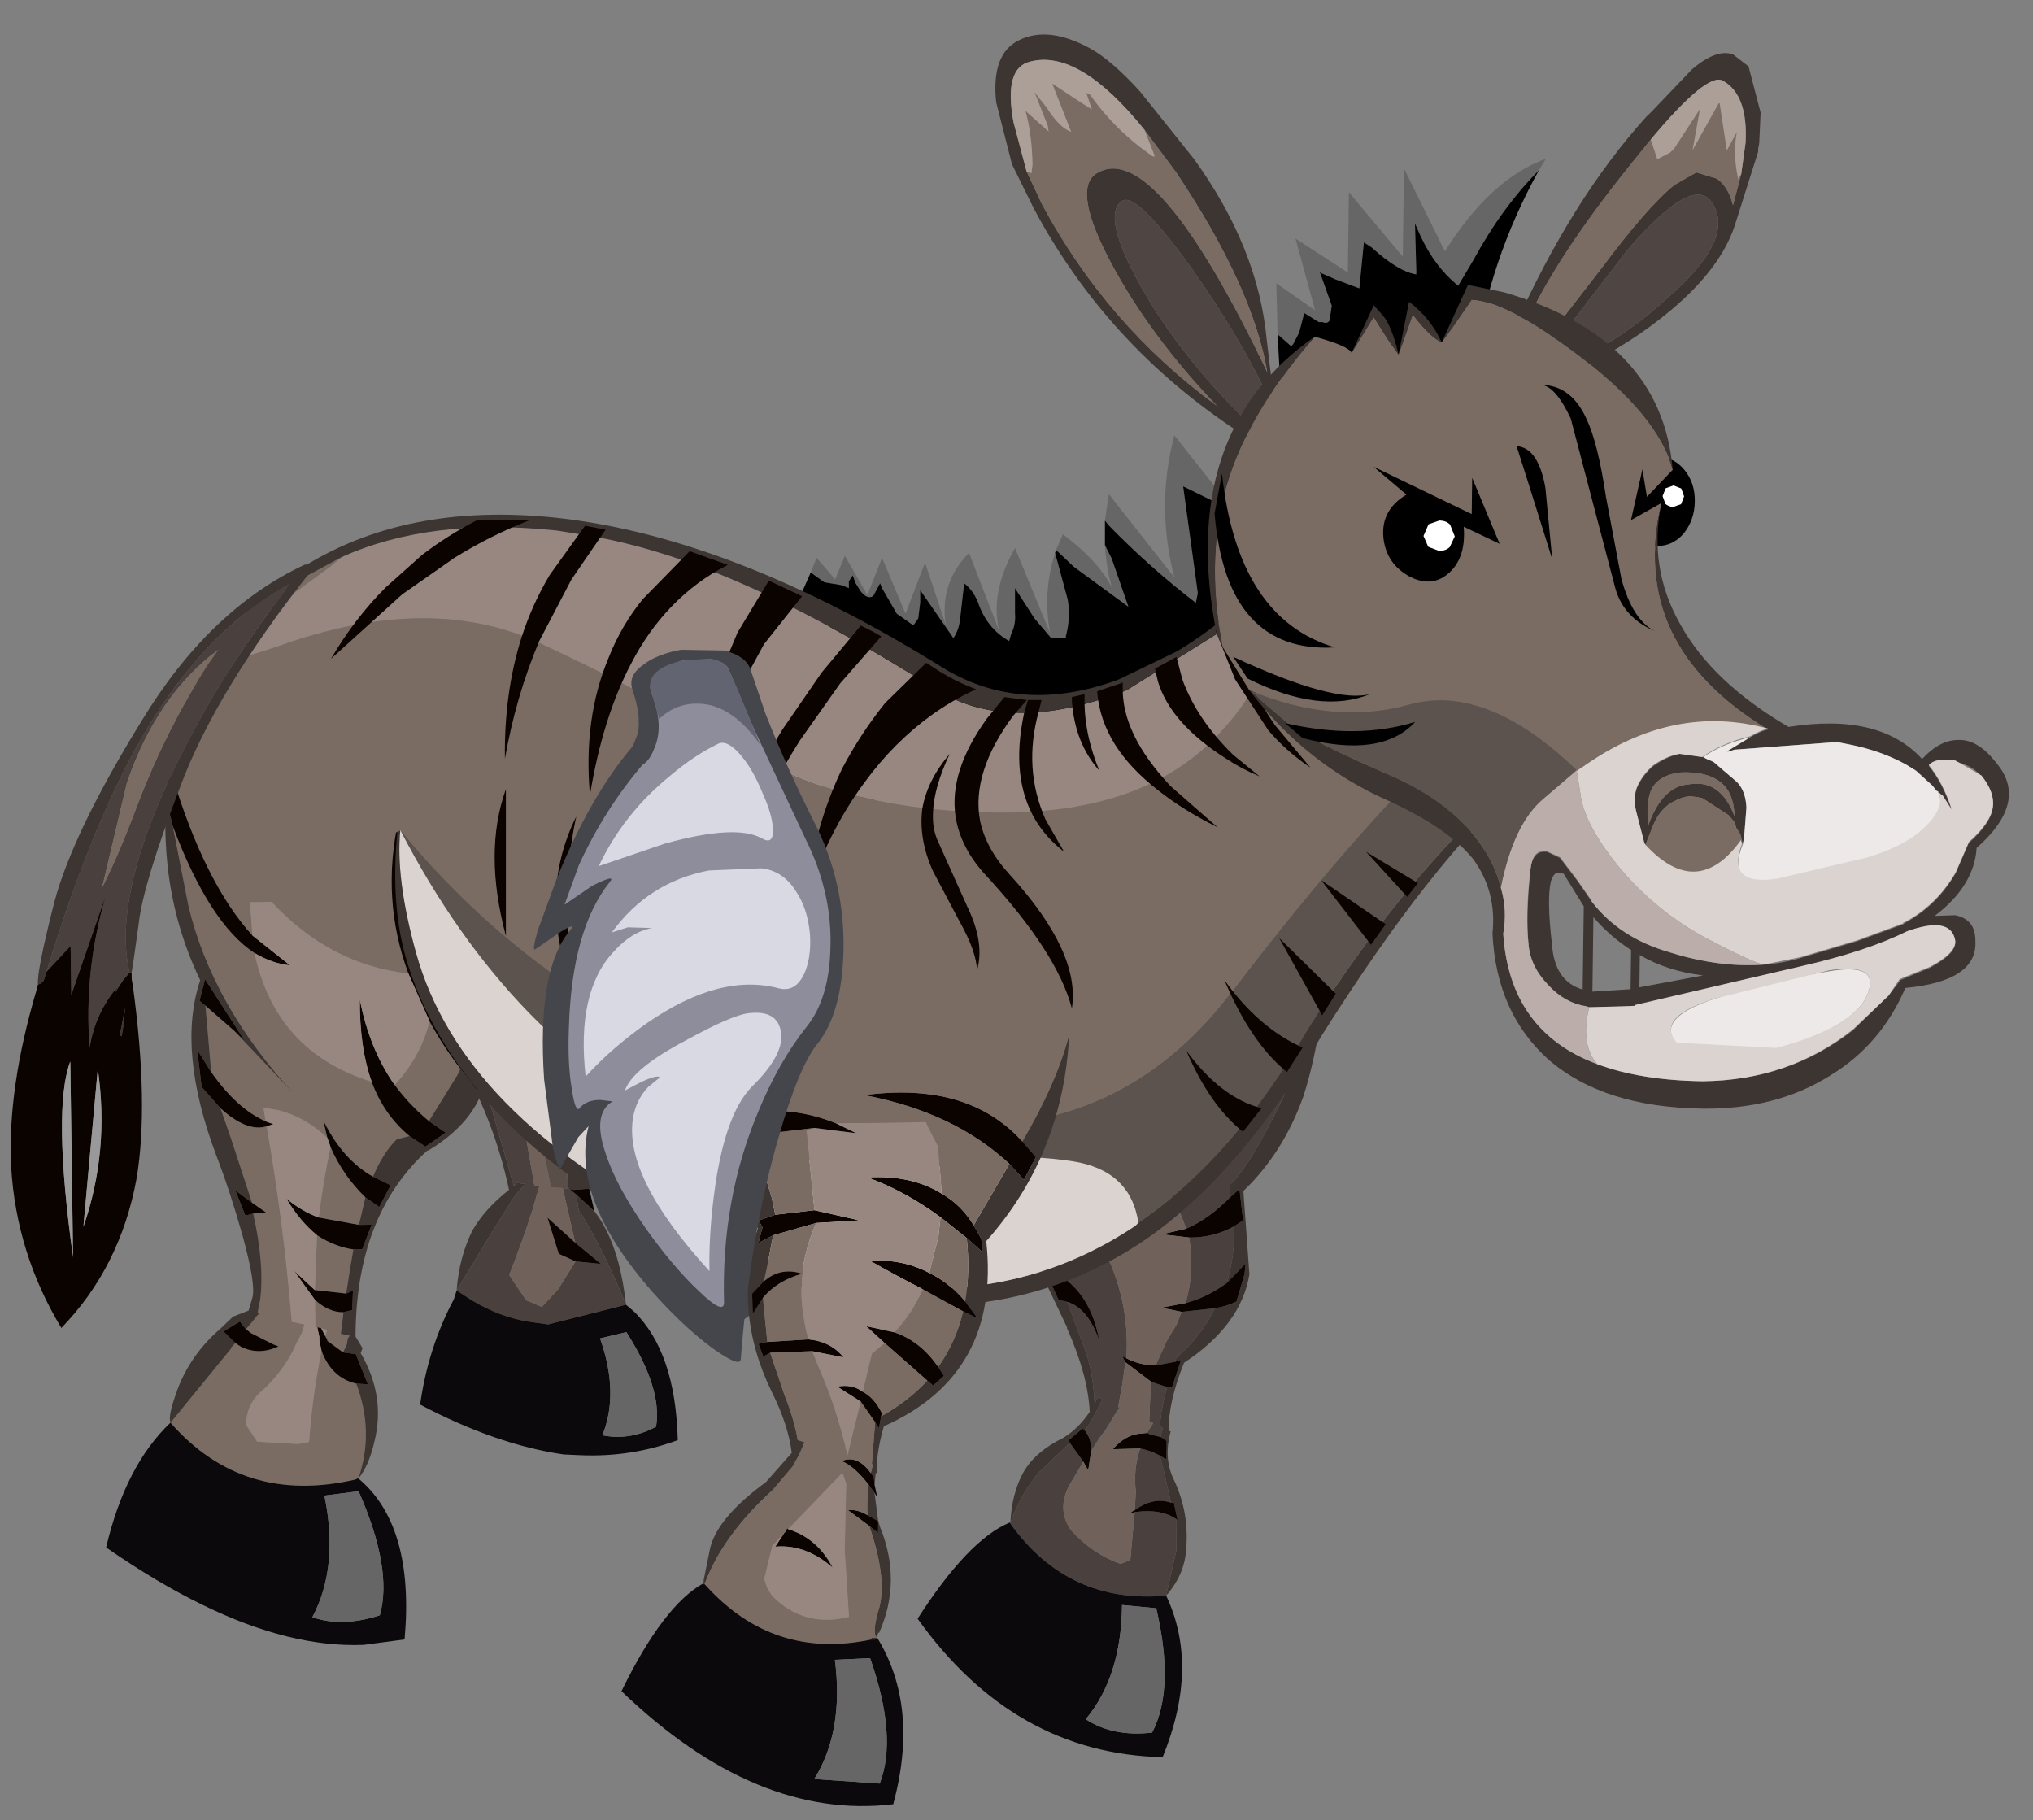 <?xml version="1.0" encoding="UTF-8" standalone="no"?>
<svg xmlns:ffdec="https://www.free-decompiler.com/flash" xmlns:xlink="http://www.w3.org/1999/xlink" ffdec:objectType="frame" height="124.95px" width="139.55px" xmlns="http://www.w3.org/2000/svg">
  <rect width="100%" height="100%" fill="#808080" stroke="none"/>
  <g transform="matrix(1.0, 0.0, 0.0, 1.0, 65.8, 59.8)">
    <use ffdec:characterId="341" height="48.1" transform="matrix(1.0, 0.0, 0.0, 1.0, -23.3, -16.55)" width="20.8" xlink:href="#shape0"/>
    <use ffdec:characterId="323" height="14.55" transform="matrix(-1.342, 0.0, 0.0, 1.344, 22.056, -29.912)" width="24.55" xlink:href="#shape1"/>
    <use ffdec:characterId="325" height="20.95" transform="matrix(-1.342, 0.019, 0.019, 1.344, -19.661, 11.833)" width="13.15" xlink:href="#sprite0"/>
    <use ffdec:characterId="327" height="39.95" transform="matrix(-1.342, -0.013, -0.013, 1.344, 25.059, 7.221)" width="20.45" xlink:href="#sprite1"/>
    <use ffdec:characterId="329" height="48.6" transform="matrix(-1.342, 0.018, 0.018, 1.344, -32.592, -12.336)" width="19.9" xlink:href="#sprite2"/>
    <use ffdec:characterId="331" height="40.4" transform="matrix(-1.342, 0.0, 0.0, 1.344, 39.582, -24.451)" width="69.55" xlink:href="#sprite3"/>
    <use ffdec:characterId="333" height="38.85" transform="matrix(-1.342, 0.019, 0.019, 1.344, -44.411, -21.117)" width="15.8" xlink:href="#sprite4"/>
    <use ffdec:characterId="335" height="39.5" transform="matrix(-1.342, -0.012, -0.012, 1.344, 7.595, 11.193)" width="22.6" xlink:href="#sprite5"/>
    <use ffdec:characterId="337" height="54.4" transform="matrix(-1.342, -0.018, -0.018, 1.344, 72.763, -56.539)" width="52.3" xlink:href="#sprite6"/>
    <use ffdec:characterId="342" height="49.0" transform="matrix(1.0, 0.0, 0.0, 1.0, -29.15, -15.3)" width="21.25" xlink:href="#shape9"/>
  </g>
  <defs>
    <g id="shape0" transform="matrix(1.0, 0.0, 0.0, 1.0, 23.3, 16.55)">
      <path d="M-21.6 10.05 Q-20.35 11.6 -18.95 16.4 -17.05 22.95 -16.4 31.35 -16.35 31.95 -14.5 30.6 -12.5 29.15 -10.5 26.9 -4.9 20.55 -6.15 15.65 L-5.45 16.4 Q-4.7 17.35 -4.35 18.35 -4.15 18.95 -3.75 17.05 L-3.15 12.5 Q-2.65 5.1 -4.85 2.5 -5.4 1.85 -4.25 2.55 L-2.55 3.75 Q-2.35 3.9 -2.7 2.5 -3.15 1.0 -3.95 -1.0 -6.25 -6.6 -9.15 -10.0 L-9.45 -10.9 Q-9.65 -12.1 -9.1 -13.8 -8.8 -14.75 -9.85 -15.5 -10.8 -16.15 -12.4 -16.45 L-15.25 -16.4 Q-16.7 -16.1 -17.05 -15.2 L-18.1 -12.15 Q-19.55 -8.4 -21.35 -4.8 -23.4 -0.75 -23.3 3.85 -23.2 8.0 -21.6 10.05" fill="#45464b" fill-rule="evenodd" stroke="none"/>
      <path d="M-20.85 9.0 Q-18.95 11.35 -17.6 14.65 -15.1 20.65 -15.25 27.55 -15.25 28.45 -13.55 26.8 -11.85 25.15 -10.0 22.55 -8.0 19.65 -7.25 17.45 -6.4 14.8 -7.75 14.0 L-6.9 13.9 Q-6.0 13.85 -5.55 14.45 -5.25 14.8 -5.0 13.15 -4.7 11.4 -4.8 9.05 -5.0 2.4 -7.55 -0.75 -8.1 -1.4 -6.4 -0.55 -4.75 0.3 -4.5 0.7 -4.65 -0.15 -5.5 -2.0 -7.25 -5.7 -9.8 -8.7 -10.3 -9.0 -10.6 -9.8 -11.25 -11.3 -10.4 -13.45 -9.75 -15.1 -12.4 -15.7 L-14.35 -15.85 Q-15.35 -15.7 -15.6 -15.2 L-17.2 -11.35 -20.75 -3.65 Q-22.6 -0.05 -22.45 3.75 -22.3 7.1 -20.85 9.0" fill="#8e8d9c" fill-rule="evenodd" stroke="none"/>
      <path d="M-9.1 15.1 Q-9.3 13.85 -10.15 13.0 -10.55 12.55 -10.95 12.4 -10.75 12.2 -9.65 12.7 L-8.6 13.25 Q-9.1 11.8 -12.7 9.85 -15.8 8.2 -16.9 8.05 -18.85 7.8 -19.15 9.25 -19.4 10.8 -17.15 13.0 -15.25 14.9 -14.6 20.35 -14.25 23.1 -14.3 25.4 -8.5 19.15 -9.1 15.1" fill="#d8d9e2" fill-rule="evenodd" stroke="none"/>
      <path d="M-21.05 2.75 Q-21.15 4.4 -20.6 5.5 -20.05 6.65 -19.0 6.35 -15.05 5.3 -10.1 8.7 -7.65 10.4 -6.0 12.3 -5.3 6.65 -7.8 3.9 -9.05 2.55 -10.45 2.3 L-8.85 2.25 -7.75 2.6 Q-10.2 -0.75 -14.25 -1.6 L-17.75 -1.7 Q-19.25 -1.6 -20.15 -0.2 -20.95 1.05 -21.05 2.75" fill="#d8d9e2" fill-rule="evenodd" stroke="none"/>
      <path d="M-6.85 -1.85 Q-8.5 -5.4 -11.65 -8.0 -13.35 -9.35 -14.9 -10.1 -15.55 -10.4 -16.45 -9.3 L-17.9 -6.75 Q-18.55 -5.25 -18.6 -4.3 -18.6 -3.3 -17.8 -3.75 -16.1 -4.7 -11.3 -3.4 L-6.85 -1.85" fill="#d8d9e2" fill-rule="evenodd" stroke="none"/>
      <path d="M-17.75 -10.0 Q-15.8 -12.75 -13.6 -12.85 -12.05 -12.9 -10.9 -11.8 L-10.45 -13.45 Q-9.8 -15.1 -12.4 -15.75 L-14.35 -15.85 Q-15.35 -15.7 -15.6 -15.2 L-16.3 -13.5 -17.75 -10.0" fill="#636472" fill-rule="evenodd" stroke="none"/>
    </g>
    <g id="shape1" transform="matrix(1.0, 0.0, 0.0, 1.0, 12.3, 7.3)">
      <path d="M-0.8 -1.3 Q-0.15 0.75 -0.55 2.8 L1.25 -1.55 Q2.55 0.75 2.05 2.7 L3.6 -1.3 Q5.1 0.2 4.8 2.35 L5.85 -0.8 6.85 1.8 8.05 -1.05 8.8 0.85 9.95 -1.15 10.45 0.05 11.4 -1.05 11.7 -0.3 11.0 0.2 10.1 0.35 9.75 0.5 9.75 0.4 9.75 0.25 9.75 0.15 9.55 -0.15 9.4 0.25 9.15 0.65 Q8.8 1.1 8.5 0.9 L8.15 0.25 8.05 0.5 7.3 1.8 6.45 2.4 6.2 2.05 6.1 1.25 6.1 0.6 4.4 3.05 Q4.1 2.6 4.05 2.0 L3.85 0.25 Q3.4 0.6 3.15 1.2 2.7 2.55 1.55 3.2 L1.45 2.85 Q1.2 2.35 1.25 1.8 L1.25 0.5 0.25 2.05 -0.6 3.05 -1.35 3.05 -1.35 2.95 Q-1.6 2.05 -1.45 1.1 L-0.8 -1.3 M-10.0 -3.4 L-6.9 -7.3 Q-5.95 -3.7 -6.9 -0.05 L-3.55 -4.3 -3.35 -2.95 -3.55 -2.7 Q-5.65 -0.55 -8.0 1.25 L-8.1 0.75 -7.35 -4.7 -10.0 -3.4 M-3.35 -1.7 Q-3.4 -0.65 -3.7 0.45 -3.0 -0.9 -1.2 -2.25 L-0.85 -1.45 -1.75 -0.6 -4.55 1.45 -3.7 -1.0 -3.35 -1.7" fill="#666666" fill-rule="evenodd" stroke="none"/>
      <path d="M-0.8 -1.3 L-1.45 1.1 Q-1.6 2.05 -1.35 2.95 L-1.35 3.05 -0.6 3.05 0.25 2.05 1.25 0.5 1.25 1.8 Q1.2 2.35 1.45 2.85 L1.55 3.2 Q2.7 2.55 3.15 1.2 3.4 0.6 3.85 0.25 L4.05 2.0 Q4.1 2.6 4.4 3.05 L6.1 0.6 6.1 1.25 6.2 2.05 6.45 2.4 7.3 1.8 8.05 0.5 8.15 0.25 8.5 0.9 Q8.8 1.1 9.15 0.65 L9.4 0.25 9.55 -0.15 9.75 0.15 9.75 0.25 9.75 0.4 9.75 0.5 10.1 0.35 11.0 0.2 11.7 -0.3 12.25 0.95 Q6.95 6.65 1.4 7.2 -8.75 7.9 -12.3 -0.45 L-10.0 -3.4 -7.35 -4.7 -8.1 0.75 -8.0 1.25 Q-5.65 -0.55 -3.55 -2.7 L-3.35 -2.95 -3.35 -1.7 -3.7 -1.0 -4.55 1.45 -1.75 -0.6 -0.85 -1.45 -0.8 -1.3" fill="#000000" fill-rule="evenodd" stroke="none"/>
    </g>
    <g id="sprite0" transform="matrix(1.0, 0.0, 0.0, 1.0, 6.55, 10.45)">
      <use ffdec:characterId="324" height="20.95" transform="matrix(1.0, 0.0, 0.0, 1.0, -6.55, -10.45)" width="13.15" xlink:href="#shape2"/>
    </g>
    <g id="shape2" transform="matrix(1.0, 0.0, 0.0, 1.0, 6.55, 10.45)">
      <path d="M-1.15 -3.1 L-1.2 -3.1 -1.4 -3.05 -2.2 -3.1 -2.0 -5.0 -1.05 -5.15 -1.1 -4.8 Q-1.05 -4.0 -1.15 -3.1 M-1.55 -2.8 L-1.55 -2.7 -1.65 -2.0 Q-2.75 -0.3 -4.0 2.85 -3.7 -0.3 -2.45 -1.95 L-1.55 -2.8 M4.65 2.0 L2.8 -0.95 1.8 -2.5 1.55 -2.85 1.1 -3.35 1.1 -3.4 1.55 -3.45 1.55 -3.4 1.65 -3.3 3.55 -10.25 -3.05 -10.15 Q-1.45 -8.05 -1.15 -5.95 L-1.1 -5.85 -2.05 -6.2 Q-2.4 -8.3 -3.9 -10.4 L4.7 -10.45 4.55 -10.2 Q2.6 -6.7 1.9 -3.1 3.15 -2.15 3.8 -1.05 4.5 0.3 4.65 2.0" fill="#3d3532" fill-rule="evenodd" stroke="none"/>
      <path d="M-1.45 0.6 L-0.55 2.0 0.3 2.9 1.1 2.55 1.95 1.25 Q1.25 -0.45 0.7 -2.1 L0.55 -2.6 0.35 -3.25 0.6 -3.3 1.45 -8.65 1.2 -9.3 -0.15 -9.45 -0.45 -9.25 -0.5 -8.85 Q-0.5 -7.0 0.15 -5.4 L-1.1 -5.85 -1.15 -5.95 Q-1.45 -8.05 -3.05 -10.15 L3.55 -10.25 1.65 -3.3 1.55 -3.4 1.55 -3.45 1.1 -3.4 1.1 -3.35 1.55 -2.85 1.8 -2.5 2.8 -0.95 4.65 2.0 3.9 2.5 Q2.45 3.4 0.95 3.65 L0.0 3.8 -4.0 2.85 Q-2.75 -0.3 -1.65 -2.0 L-1.55 -2.7 -1.55 -2.8 -1.25 -3.05 -1.2 -3.1 -1.15 -3.1 -0.85 -3.15 -1.45 -0.35 -2.75 0.75 -1.45 0.6" fill="#4a413e" fill-rule="evenodd" stroke="none"/>
      <path d="M0.15 -5.4 Q-0.5 -7.0 -0.5 -8.85 L-0.45 -9.25 -0.15 -9.45 1.2 -9.3 1.45 -8.65 0.6 -3.3 0.35 -3.25 0.55 -2.6 0.7 -2.1 Q1.25 -0.45 1.95 1.25 L1.1 2.55 0.3 2.9 -0.55 2.0 -1.45 0.6 -0.6 0.2 -0.05 -1.65 -1.45 -0.35 -0.85 -3.15 -0.25 -3.2 0.15 -5.3 0.15 -5.4" fill="#71615b" fill-rule="evenodd" stroke="none"/>
      <path d="M-1.45 0.6 L-2.75 0.75 -1.45 -0.35 -0.05 -1.65 -0.6 0.2 -1.45 0.6 M-1.2 -3.1 L-1.25 -3.05 -1.55 -2.8 -2.45 -1.95 -2.2 -3.1 -1.4 -3.05 -1.2 -3.1 M-1.1 -5.85 L0.15 -5.4 0.15 -5.3 -1.05 -5.15 -2.0 -5.0 -2.05 -6.2 -1.1 -5.85" fill="#0b0300" fill-rule="evenodd" stroke="none"/>
      <path d="M-0.85 -3.15 L-1.15 -3.1 Q-1.05 -4.0 -1.1 -4.8 L-1.05 -5.15 0.15 -5.3 -0.25 -3.2 -0.85 -3.15" fill="#594f48" fill-rule="evenodd" stroke="none"/>
      <path d="M-4.0 2.85 L0.0 3.8 0.95 3.65 Q2.45 3.4 3.9 2.5 L4.65 2.0 4.8 2.45 Q6.15 4.9 6.6 7.8 2.75 9.9 -0.7 10.45 L-1.55 10.5 Q-4.15 10.65 -6.55 9.8 -6.5 5.3 -4.4 3.2 L-4.0 2.85 M-2.65 4.55 L-4.0 4.25 Q-5.8 7.15 -5.45 9.1 -4.1 9.8 -2.7 9.5 -3.6 7.35 -2.65 4.55" fill="#0b090c" fill-rule="evenodd" stroke="none"/>
      <path d="M-2.65 4.55 Q-3.6 7.35 -2.7 9.5 -4.1 9.8 -5.45 9.1 -5.8 7.15 -4.0 4.25 L-2.65 4.55" fill="#666666" fill-rule="evenodd" stroke="none"/>
    </g>
    <g id="sprite1" transform="matrix(1.0, 0.0, 0.0, 1.0, 10.25, 19.95)">
      <use ffdec:characterId="326" height="39.95" transform="matrix(1.0, 0.0, 0.0, 1.0, -10.25, -19.95)" width="20.45" xlink:href="#shape3"/>
    </g>
    <g id="shape3" transform="matrix(1.0, 0.0, 0.0, 1.0, 10.25, 19.95)">
      <path d="M7.05 -19.8 Q6.9 -17.7 5.9 -15.1 L4.9 -12.5 Q4.35 -11.4 4.25 -9.25 L4.2 -8.95 Q2.6 -8.55 1.25 -7.1 2.75 -7.85 4.1 -8.0 L3.25 -4.65 Q1.5 -3.65 1.05 -1.25 1.65 -2.9 2.7 -3.2 L1.75 -0.7 Q1.35 0.35 1.25 2.0 L1.1 1.65 0.85 1.75 1.25 2.55 1.5 3.0 1.75 3.35 Q1.4 3.75 1.4 4.4 L1.0 3.75 0.7 3.35 0.1 2.35 -0.05 2.15 0.05 2.15 -0.15 1.0 -0.3 -0.15 -0.15 -0.45 -0.35 -0.35 Q-0.5 -3.15 0.75 -5.7 1.1 -6.4 0.9 -7.25 0.35 -9.1 -1.6 -9.4 L-2.5 -9.1 -3.35 -7.0 Q-4.5 -7.5 -5.6 -8.65 L-5.55 -9.15 -5.55 -9.25 Q-6.5 -10.1 -8.2 -13.65 L-10.25 -18.6 7.1 -19.95 7.05 -19.8 M-0.85 7.5 L-0.65 9.95 -0.15 10.15 Q1.3 9.65 2.4 8.45 3.15 7.4 2.5 6.15 L1.8 4.95 2.5 4.0 4.05 5.5 Q4.95 6.55 5.5 8.1 L5.5 8.15 Q2.5 12.25 -2.5 11.75 L-3.0 9.45 -3.0 7.85 Q-2.2 7.3 -0.85 7.5 M-3.5 -6.55 Q-3.8 -4.75 -3.35 -3.2 -4.45 -3.5 -5.45 -4.25 -5.85 -5.65 -5.8 -7.15 -4.75 -6.55 -3.5 -6.55 M-3.15 -2.75 L-2.9 -2.1 -2.4 -1.25 -1.85 0.0 -2.85 -0.2 -2.9 -0.4 Q-4.2 -1.55 -4.85 -2.95 L-3.15 -2.75 M-2.45 1.1 L-1.65 0.85 -1.6 1.25 -1.55 2.85 -1.75 2.95 -1.5 3.35 -1.45 3.45 -1.55 3.5 -1.7 3.55 -2.15 3.65 -2.15 3.55 -2.25 3.2 -2.1 3.1 Q-2.15 2.15 -2.45 1.1 M-1.1 4.25 Q-0.75 5.3 -0.9 6.45 L-0.85 7.4 Q-1.8 6.7 -2.7 7.0 L-2.35 5.5 -2.1 4.6 Q-1.65 4.35 -1.1 4.25" fill="#4a413e" fill-rule="evenodd" stroke="none"/>
      <path d="M4.2 -8.95 L4.25 -9.25 Q4.35 -11.4 4.9 -12.5 L5.9 -15.1 Q6.9 -17.7 7.05 -19.8 7.0 -14.95 5.05 -10.45 5.75 -8.65 4.7 -6.0 L2.7 -1.9 2.7 -1.85 Q1.6 0.55 1.5 2.4 2.05 3.25 2.85 3.75 4.25 4.45 4.85 5.5 5.45 6.6 5.5 8.1 4.95 6.55 4.05 5.5 L2.5 4.0 2.55 3.85 1.85 3.25 1.75 3.35 1.5 3.0 1.25 2.55 0.85 1.75 1.1 1.65 1.25 2.0 Q1.35 0.35 1.75 -0.7 L2.7 -3.2 3.15 -3.3 3.95 -5.0 3.25 -4.65 4.1 -8.0 5.05 -8.05 5.1 -9.15 4.2 -8.95 M-10.25 -18.6 L-8.2 -13.65 Q-6.5 -10.1 -5.55 -9.25 L-5.55 -9.15 -5.6 -8.65 -6.05 -9.05 -6.25 -7.45 -5.8 -7.15 Q-5.85 -5.65 -5.45 -4.25 L-6.4 -5.25 -6.35 -4.7 -5.95 -3.3 Q-5.45 -3.05 -4.85 -2.95 -4.2 -1.55 -2.9 -0.4 L-2.85 -0.2 -3.15 -0.3 -2.7 1.1 -2.45 1.1 Q-2.15 2.15 -2.1 3.1 L-2.25 3.2 -2.15 3.55 -2.15 3.65 -2.45 3.85 -2.45 4.8 -2.1 4.6 -2.35 5.5 -2.7 7.0 -2.85 7.0 -3.05 7.9 -3.0 7.85 -3.0 9.45 -2.5 11.75 Q-3.45 10.65 -3.5 9.35 -3.65 7.45 -2.8 5.75 -2.3 4.7 -2.65 3.35 L-2.55 3.35 Q-2.5 1.9 -3.3 -0.15 -6.2 -2.1 -6.6 -4.7 L-6.25 -8.95 Q-8.25 -10.9 -9.25 -13.75 -9.85 -15.6 -10.25 -18.6" fill="#3d3532" fill-rule="evenodd" stroke="none"/>
      <path d="M-5.6 -8.65 Q-4.5 -7.5 -3.35 -7.0 L-2.1 -6.7 -3.5 -6.55 Q-4.75 -6.55 -5.8 -7.15 L-6.25 -7.45 -6.05 -9.05 -5.6 -8.65 M-0.35 -0.35 L-0.15 -0.45 -0.3 -0.15 -1.65 0.85 -2.45 1.1 -2.7 1.1 -3.15 -0.3 -2.85 -0.2 -1.85 0.0 Q-1.05 0.0 -0.35 -0.35 M1.4 4.4 Q1.4 3.75 1.75 3.35 L1.85 3.25 2.55 3.85 2.5 4.0 1.8 4.95 1.55 5.4 1.4 4.4 M2.7 -3.2 Q1.65 -2.9 1.05 -1.25 1.5 -3.65 3.25 -4.65 L3.95 -5.0 3.15 -3.3 2.7 -3.2 M4.1 -8.0 Q2.75 -7.85 1.25 -7.1 2.6 -8.55 4.2 -8.95 L5.1 -9.15 5.05 -8.05 4.1 -8.0 M-0.85 7.5 Q-2.2 7.3 -3.0 7.85 L-3.05 7.9 -2.85 7.0 -2.7 7.0 Q-1.8 6.7 -0.85 7.4 -0.7 7.45 -0.6 7.6 L-0.85 7.5 M-3.35 -3.2 L-2.1 -2.95 -3.15 -2.75 -4.85 -2.95 Q-5.45 -3.05 -5.95 -3.3 L-6.35 -4.7 -6.4 -5.25 -5.45 -4.25 Q-4.45 -3.5 -3.35 -3.2 M-2.15 3.65 L-1.7 3.55 -1.55 3.5 -1.45 3.45 -1.0 3.5 Q-0.3 3.6 0.3 4.3 L-1.1 4.25 Q-1.65 4.35 -2.1 4.6 L-2.45 4.8 -2.45 3.85 -2.15 3.65" fill="#0b0300" fill-rule="evenodd" stroke="none"/>
      <path d="M-3.35 -7.0 L-2.5 -9.1 -1.6 -9.4 Q0.35 -9.1 0.9 -7.25 1.1 -6.4 0.75 -5.7 -0.5 -3.15 -0.35 -0.35 -1.05 0.0 -1.85 0.0 L-2.4 -1.25 -2.9 -2.1 -3.15 -2.75 -2.1 -2.95 -3.35 -3.2 Q-3.8 -4.75 -3.5 -6.55 L-2.1 -6.7 -3.35 -7.0 M-0.3 -0.15 L-0.15 1.0 0.05 2.15 -0.05 2.15 0.1 2.35 0.7 3.35 1.0 3.75 1.4 4.4 1.55 5.4 1.8 4.95 2.5 6.15 Q3.15 7.4 2.4 8.45 1.3 9.65 -0.15 10.15 L-0.65 9.95 -0.85 7.5 -0.6 7.6 Q-0.7 7.45 -0.85 7.4 L-0.9 6.45 Q-0.75 5.3 -1.1 4.25 L0.3 4.3 Q-0.3 3.6 -1.0 3.5 L-1.45 3.45 -1.5 3.35 -1.75 2.95 -1.55 2.85 -1.6 1.25 -1.65 0.85 -0.3 -0.15" fill="#71615b" fill-rule="evenodd" stroke="none"/>
      <path d="M5.5 8.1 L5.55 8.1 Q7.65 9.0 10.2 13.05 5.2 19.9 -2.4 20.0 -4.25 15.35 -2.5 11.75 2.5 12.25 5.5 8.15 L5.5 8.1 M-2.0 12.4 Q-3.0 16.5 -1.85 18.75 0.15 19.0 1.55 18.1 -0.25 15.9 -0.25 12.25 L-2.0 12.4" fill="#0b090c" fill-rule="evenodd" stroke="none"/>
      <path d="M-2.0 12.4 L-0.25 12.25 Q-0.25 15.9 1.55 18.1 0.15 19.0 -1.85 18.75 -3.0 16.5 -2.0 12.4" fill="#666666" fill-rule="evenodd" stroke="none"/>
    </g>
    <g id="sprite2" transform="matrix(1.0, 0.0, 0.0, 1.0, 9.95, 24.3)">
      <use ffdec:characterId="328" height="48.6" transform="matrix(1.0, 0.0, 0.0, 1.0, -9.95, -24.3)" width="19.9" xlink:href="#shape4"/>
    </g>
    <g id="shape4" transform="matrix(1.0, 0.0, 0.0, 1.0, 9.95, 24.3)">
      <path d="M-9.8 -10.0 Q-10.0 -12.1 -8.5 -16.15 -6.2 -22.15 -1.6 -23.65 L4.9 -24.2 5.6 -23.45 Q6.15 -22.5 6.2 -20.8 L6.2 -20.6 6.15 -19.05 6.05 -20.25 Q4.45 -14.7 2.05 -12.0 L2.15 -13.7 1.05 -13.7 Q-1.9 -10.45 -5.9 -9.95 -4.55 -13.75 -5.5 -17.8 -5.8 -11.35 -9.15 -6.7 L-9.8 -10.0 M6.05 -17.65 L5.3 -13.55 Q4.15 -8.45 0.0 -3.85 L3.05 -7.15 4.5 -8.45 4.25 -5.05 Q2.95 -3.15 1.5 -2.5 L1.6 -3.2 0.8 -3.05 Q-0.6 -2.65 -1.65 -1.6 L-1.45 -2.5 Q-2.4 -0.5 -3.95 0.4 -4.5 -0.85 -5.2 -1.5 L-5.85 -1.65 Q-4.55 -2.75 -3.95 -4.45 0.95 -6.05 1.95 -11.1 4.25 -12.65 6.05 -17.65 M3.8 -3.2 L3.3 -1.7 2.25 1.65 1.55 2.15 2.2 2.2 Q1.65 4.8 1.9 6.6 L2.05 7.3 1.95 7.3 2.1 7.45 2.3 7.7 2.65 8.1 2.4 8.3 1.25 8.9 1.0 9.0 Q2.0 9.45 2.9 9.0 L3.2 8.8 3.4 9.0 3.4 9.05 6.55 12.8 6.55 12.85 Q2.9 17.1 -2.85 15.85 L-2.95 15.8 -3.0 15.8 Q-3.85 13.4 -2.95 10.95 -1.7 10.65 -1.2 9.25 -0.7 11.55 -0.5 13.9 L0.05 14.0 2.15 13.85 2.7 13.0 Q2.7 11.9 1.8 11.2 0.65 10.15 0.05 8.8 L-0.2 8.35 -0.25 8.2 -0.35 7.9 0.3 7.75 Q0.65 2.7 1.45 -2.25 2.45 -1.95 3.8 -3.2 M-2.3 9.35 L-2.5 8.95 -2.55 8.65 -2.65 8.5 -2.2 8.4 -2.35 7.3 Q-1.6 7.3 -0.9 6.65 L-0.9 8.05 -1.0 8.05 -1.2 8.1 -1.5 8.2 -1.4 8.5 -1.5 8.7 -1.5 8.75 -2.3 9.35 M-2.5 6.35 L-2.75 4.9 -2.9 4.1 Q-1.95 3.95 -1.05 3.35 L-0.9 6.15 -2.5 6.35 M-3.2 2.85 L-3.55 1.45 Q-2.4 0.3 -1.8 -1.15 -1.4 0.6 -1.15 2.45 L-3.2 2.85 M-6.85 -2.4 L-8.35 -4.75 -8.5 -5.05 Q-7.6 -6.25 -6.95 -7.5 -6.5 -5.75 -5.15 -4.3 L-5.1 -4.3 Q-5.85 -3.25 -6.85 -2.4" fill="#7a6c63" fill-rule="evenodd" stroke="none"/>
      <path d="M6.2 -20.6 Q7.05 -14.7 4.75 -9.75 6.0 -6.2 4.05 -0.8 3.35 1.1 2.75 3.35 2.1 5.85 2.3 6.5 L2.5 7.15 3.3 7.45 3.95 8.05 Q5.5 9.35 6.2 11.15 6.75 12.6 6.55 12.8 L3.4 9.05 3.4 9.0 3.2 8.8 3.3 8.7 3.8 8.2 2.95 7.7 2.85 7.85 2.65 8.1 2.3 7.7 2.1 7.45 1.95 7.3 2.05 7.3 1.9 6.6 Q1.65 4.8 2.2 2.2 L2.6 2.3 3.1 1.0 2.25 1.65 3.3 -1.7 3.8 -3.2 4.75 -4.3 4.95 -6.2 4.25 -5.05 4.5 -8.45 4.8 -8.7 4.5 -9.8 2.5 -6.6 3.05 -7.15 0.0 -3.85 Q4.15 -8.45 5.3 -13.55 L6.05 -17.65 6.2 -18.3 6.15 -19.05 6.2 -20.6 M-3.0 15.8 Q-3.55 15.15 -3.85 13.9 -4.45 11.6 -3.2 9.4 L-3.3 9.15 -2.95 8.55 Q-3.05 2.35 -6.75 -0.9 L-6.8 -0.9 Q-9.8 -2.65 -9.9 -5.4 -10.05 -7.85 -9.8 -10.0 L-9.15 -6.7 -9.7 -6.0 -9.65 -5.4 -9.35 -3.95 -8.5 -5.05 -8.35 -4.75 -6.85 -2.4 -7.7 -1.8 -6.65 -1.1 -5.85 -1.65 -5.2 -1.5 Q-4.5 -0.85 -3.95 0.4 L-4.85 0.85 -4.25 1.95 -3.55 1.45 -3.2 2.85 -3.85 2.85 -3.35 4.1 -2.9 4.1 -2.75 4.9 -2.5 6.35 -2.85 6.2 -2.8 7.2 -2.35 7.3 -2.2 8.4 -2.65 8.5 -2.55 8.65 -2.5 8.95 -2.3 9.35 -2.95 9.45 -3.55 11.0 -2.95 10.95 Q-3.85 13.4 -3.0 15.8" fill="#3d3532" fill-rule="evenodd" stroke="none"/>
      <path d="M-9.15 -6.7 Q-5.8 -11.35 -5.5 -17.8 -4.55 -13.75 -5.9 -9.95 L-6.95 -7.5 Q-7.6 -6.25 -8.5 -5.05 L-9.35 -3.95 -9.65 -5.4 -9.7 -6.0 -9.15 -6.7 M2.05 -12.0 Q4.45 -14.7 6.05 -20.25 L6.15 -19.05 6.2 -18.3 6.05 -17.65 Q4.25 -12.65 1.95 -11.1 1.05 -10.55 0.15 -10.45 L2.05 -12.0 M3.05 -7.15 L2.5 -6.6 4.5 -9.8 4.8 -8.7 4.5 -8.45 3.05 -7.15 M4.25 -5.05 L4.95 -6.2 4.75 -4.3 3.8 -3.2 Q2.45 -1.95 1.45 -2.25 L1.1 -2.35 1.5 -2.5 Q2.95 -3.15 4.25 -5.05 M2.25 1.65 L3.1 1.0 2.6 2.3 2.2 2.2 1.55 2.15 2.25 1.65 M2.65 8.1 L2.85 7.85 2.95 7.7 3.8 8.2 3.3 8.7 3.2 8.8 2.9 9.0 Q2.0 9.45 1.0 9.0 L1.25 8.9 2.4 8.3 2.65 8.1 M-2.95 10.95 L-3.55 11.0 -2.95 9.45 -2.3 9.35 -1.5 8.75 -1.5 8.7 -1.4 8.5 -1.2 8.1 -1.0 8.05 -1.1 8.55 -1.1 8.75 -1.2 9.25 Q-1.7 10.65 -2.95 10.95 M-2.35 7.3 L-2.8 7.2 -2.85 6.2 -2.5 6.35 -0.9 6.15 0.15 5.15 -0.9 6.65 Q-1.6 7.3 -2.35 7.3 M-2.9 4.1 L-3.35 4.1 -3.85 2.85 -3.2 2.85 -1.15 2.45 Q-0.25 2.1 0.5 1.45 -0.2 2.65 -1.05 3.35 -1.95 3.95 -2.9 4.1 M-3.55 1.45 L-4.25 1.95 -4.85 0.85 -3.95 0.4 Q-2.4 -0.5 -1.45 -2.5 L-1.65 -1.6 -1.8 -1.15 Q-2.4 0.3 -3.55 1.45 M-5.85 -1.65 L-6.65 -1.1 -7.7 -1.8 -6.85 -2.4 Q-5.85 -3.25 -5.1 -4.3 -3.85 -6.15 -3.4 -8.65 -3.35 -6.2 -3.95 -4.45 -4.55 -2.75 -5.85 -1.65" fill="#0b0300" fill-rule="evenodd" stroke="none"/>
      <path d="M-5.9 -9.95 Q-1.9 -10.45 1.05 -13.7 L2.15 -13.7 2.05 -12.0 0.15 -10.45 Q1.05 -10.55 1.95 -11.1 0.95 -6.05 -3.95 -4.45 -3.35 -6.2 -3.4 -8.65 -3.85 -6.15 -5.1 -4.3 L-5.15 -4.3 Q-6.5 -5.75 -6.95 -7.5 L-5.9 -9.95 M1.5 -2.5 L1.1 -2.35 1.45 -2.25 Q0.65 2.7 0.3 7.75 L-0.35 7.9 -0.25 8.2 -0.2 8.35 0.05 8.8 Q0.65 10.15 1.8 11.2 2.7 11.9 2.7 13.0 L2.15 13.85 0.05 14.0 -0.5 13.9 Q-0.7 11.55 -1.2 9.25 L-1.1 8.75 -1.1 8.55 -1.0 8.05 -0.9 8.05 -0.9 6.65 0.15 5.15 -0.9 6.15 -1.05 3.35 Q-0.2 2.65 0.5 1.45 -0.25 2.1 -1.15 2.45 -1.4 0.6 -1.8 -1.15 L-1.65 -1.6 Q-0.6 -2.65 0.8 -3.05 L1.6 -3.2 1.5 -2.5 M-1.4 8.5 L-1.5 8.2 -1.2 8.1 -1.4 8.5" fill="#988781" fill-rule="evenodd" stroke="none"/>
      <path d="M6.55 12.8 Q8.9 14.95 9.95 19.15 7.35 21.0 5.05 22.15 0.6 24.4 -3.15 24.3 L-5.25 24.05 Q-5.85 18.25 -3.0 15.8 L-2.95 15.8 -2.85 15.85 Q2.9 17.1 6.55 12.85 L6.55 12.8 M-1.25 16.65 L-3.0 16.45 Q-4.7 20.45 -4.0 22.8 -2.05 23.4 -0.55 22.85 -1.95 20.3 -1.25 16.65" fill="#0b090c" fill-rule="evenodd" stroke="none"/>
      <path d="M-1.25 16.65 Q-1.95 20.3 -0.55 22.85 -2.05 23.4 -4.0 22.8 -4.7 20.45 -3.0 16.45 L-1.25 16.65" fill="#666666" fill-rule="evenodd" stroke="none"/>
    </g>
    <g id="sprite3" transform="matrix(1.0, 0.0, 0.0, 1.0, 34.75, 20.2)">
      <use ffdec:characterId="330" height="40.4" transform="matrix(1.0, 0.0, 0.0, 1.0, -34.75, -20.2)" width="69.55" xlink:href="#shape5"/>
    </g>
    <g id="shape5" transform="matrix(1.0, 0.0, 0.0, 1.0, 34.75, 20.2)">
      <path d="M-19.3 -14.65 L-13.85 -11.25 -13.6 -11.15 Q-10.75 -10.1 -8.6 -10.1 -6.15 -10.05 -4.15 -11.25 1.45 -14.8 5.95 -16.75 10.1 -18.55 13.7 -19.15 L15.25 -19.4 Q21.75 -20.1 26.3 -18.05 L26.9 -17.55 31.9 -13.9 32.65 -13.0 Q32.7 -12.4 29.4 -13.55 21.75 -16.25 16.15 -13.65 10.55 -11.05 5.4 -8.0 0.25 -5.05 -7.3 -5.0 -14.8 -4.95 -18.6 -9.05 -22.45 -13.2 -19.3 -14.65" fill="#988781" fill-rule="evenodd" stroke="none"/>
      <path d="M-19.3 -14.65 Q-22.45 -13.2 -18.6 -9.05 -14.8 -4.95 -7.3 -5.0 0.25 -5.05 5.4 -8.0 10.55 -11.05 16.15 -13.65 21.75 -16.25 29.4 -13.55 32.7 -12.4 32.65 -13.0 33.8 -11.4 34.4 -9.65 L34.75 -8.5 33.45 -7.9 Q24.3 -3.85 23.45 -4.0 L23.3 -4.1 Q14.95 6.05 1.5 9.9 -11.9 13.8 -19.2 4.2 -26.45 -5.3 -31.9 -10.0 L-22.55 -18.35 Q-20.9 -16.05 -19.3 -14.65 M31.9 -13.9 L26.9 -17.55 26.3 -18.05 28.25 -17.0 Q30.45 -15.6 31.9 -13.9" fill="#7a6c63" fill-rule="evenodd" stroke="none"/>
      <path d="M26.3 -18.05 Q21.75 -20.1 15.25 -19.4 L13.7 -19.15 Q10.1 -18.55 5.95 -16.75 1.45 -14.8 -4.15 -11.25 -6.15 -10.05 -8.6 -10.1 -10.75 -10.1 -13.6 -11.15 L-13.85 -11.25 -19.3 -14.65 Q-20.9 -16.05 -22.55 -18.35 L-22.45 -18.4 -22.35 -18.4 -22.25 -18.3 Q-19.7 -15.3 -16.85 -13.5 L-16.45 -13.25 -13.45 -11.8 Q-8.45 -9.95 -4.45 -12.4 6.25 -19.05 15.25 -20.05 23.1 -20.9 28.5 -17.4 33.35 -14.3 34.75 -8.8 L34.8 -8.5 Q34.85 -8.25 34.75 -8.5 L34.4 -9.65 Q33.8 -11.4 32.65 -13.0 L31.9 -13.9 Q30.45 -15.6 28.25 -17.0 L26.3 -18.05 M23.3 -4.1 L23.45 -4.0 Q23.8 -0.45 23.05 2.3 21.85 6.55 18.35 10.3 14.75 14.1 9.0 16.9 2.1 20.2 -3.85 20.2 -9.85 20.15 -14.75 16.85 -19.65 13.5 -23.85 6.35 -26.7 1.85 -29.15 -1.25 -31.9 -4.75 -34.65 -7.2 L-34.75 -7.3 -34.75 -7.4 -34.65 -7.55 Q-28.35 -2.25 -23.1 6.1 -19.3 12.65 -14.45 15.95 L-14.3 16.1 Q-4.75 22.5 8.8 16.15 20.2 10.45 22.5 2.15 23.55 -1.65 23.3 -4.1" fill="#3d3532" fill-rule="evenodd" stroke="none"/>
      <path d="M-14.45 15.95 Q-19.3 12.65 -23.1 6.1 -28.35 -2.25 -34.65 -7.55 L-31.9 -10.0 Q-26.45 -5.3 -19.2 4.2 -11.9 13.8 1.5 9.9 14.95 6.05 23.3 -4.1 20.45 1.4 16.7 5.25 12.65 9.4 8.1 11.0 4.55 12.5 0.9 13.0 -2.75 13.45 -5.4 12.9 -8.05 12.35 -11.05 12.8 -14.05 13.25 -14.45 15.95" fill="#5c534e" fill-rule="evenodd" stroke="none"/>
      <path d="M23.3 -4.1 Q23.55 -1.65 22.5 2.15 20.2 10.45 8.8 16.15 -4.75 22.5 -14.3 16.1 L-14.45 15.95 Q-14.05 13.25 -11.05 12.8 -8.05 12.35 -5.4 12.9 -2.75 13.45 0.9 13.0 4.55 12.5 8.1 11.0 12.65 9.4 16.7 5.25 20.45 1.4 23.3 -4.1" fill="#dbd3d0" fill-rule="evenodd" stroke="none"/>
      <path d="M19.35 -19.95 Q20.9 -19.15 22.2 -18.15 L24.05 -16.5 Q25.65 -14.9 26.85 -12.85 L23.2 -16.15 20.55 -18.0 Q18.7 -19.15 16.65 -19.95 L19.35 -19.95 M14.55 -16.9 L12.8 -19.45 13.85 -19.65 15.65 -17.15 Q16.55 -15.65 17.1 -13.95 18.0 -11.1 17.95 -7.75 17.4 -10.9 16.2 -13.75 L14.55 -16.9 M10.9 -15.9 Q12.0 -14.55 12.65 -12.9 13.95 -9.8 13.6 -5.9 12.95 -9.85 11.5 -12.6 10.65 -14.25 9.45 -15.5 8.15 -16.85 6.55 -17.65 L8.5 -18.35 10.9 -15.9 M4.45 -16.85 L6.05 -14.2 7.35 -11.1 Q8.45 -7.55 8.25 -3.55 7.75 -7.5 6.3 -10.65 L4.7 -13.6 2.75 -16.05 4.45 -16.85 M2.6 -0.45 Q1.45 -4.0 -0.45 -6.55 -1.95 -8.6 -3.9 -10.0 -4.95 -10.75 -6.15 -11.3 -5.2 -11.65 -4.3 -12.2 L-3.6 -12.65 -1.5 -10.6 Q-0.25 -9.05 0.7 -7.25 2.15 -4.25 2.6 -0.45 M0.8 -11.6 L-1.3 -14.0 Q-0.8 -14.3 -0.25 -14.55 L1.75 -12.15 3.75 -9.25 Q8.0 -2.35 6.35 3.8 6.7 -2.7 2.85 -8.7 L0.8 -11.6 M17.9 1.3 L17.9 -6.2 Q19.05 -3.0 17.9 1.3 M10.2 -3.45 Q11.8 4.95 8.45 9.0 9.85 3.25 10.2 -3.45 M14.3 4.5 Q15.25 -0.45 14.3 -4.8 16.4 -0.6 14.3 4.5 M-28.2 -0.7 L-28.75 -1.4 -26.1 -3.0 -28.2 -0.7 M-23.25 -7.3 L-21.45 -9.45 Q-20.65 -10.6 -20.15 -11.75 -19.5 -13.35 -19.25 -15.0 L-18.4 -14.3 -19.4 -11.8 -21.1 -9.2 Q-22.05 -8.1 -23.25 -7.3 M-11.05 -10.9 L-11.05 -10.7 Q-11.2 -8.55 -12.45 -7.15 -11.65 -9.1 -11.7 -10.9 L-11.7 -11.05 -11.05 -10.9 M-12.35 -11.1 Q-12.6 -8.35 -15.45 -6.15 -16.7 -5.15 -18.5 -4.25 L-16.1 -6.35 Q-13.6 -9.0 -13.65 -11.4 L-13.65 -11.65 -13.55 -11.6 -12.35 -11.2 -12.35 -11.1 M-15.45 -11.7 Q-16.1 -9.55 -18.95 -7.75 -19.7 -7.25 -20.65 -6.85 L-19.3 -7.95 Q-17.45 -9.75 -16.7 -11.8 L-16.4 -12.95 -15.3 -12.35 -15.45 -11.7 M-8.6 -10.05 Q-7.9 -6.75 -9.2 -4.6 -9.75 -3.7 -10.65 -3.0 L-9.7 -4.65 Q-8.55 -7.25 -9.35 -10.15 L-9.5 -10.75 -8.8 -10.75 -8.6 -10.05 M-8.75 -10.75 L-7.6 -10.9 -6.7 -9.8 Q-4.75 -7.1 -5.1 -4.8 -5.35 -3.2 -6.65 -1.8 -10.3 2.15 -11.05 5.0 -11.5 2.15 -7.9 -1.8 -6.65 -3.15 -6.35 -4.6 -5.9 -7.05 -8.05 -9.95 L-8.75 -10.75 M-3.95 -2.0 L-5.3 0.55 Q-6.15 2.05 -6.2 3.05 -6.6 1.65 -5.7 -0.2 L-4.15 -3.65 Q-3.9 -4.25 -3.95 -5.05 -4.0 -6.3 -4.8 -8.0 -3.65 -6.65 -3.4 -5.2 -3.2 -3.65 -3.95 -2.0 M-19.8 11.3 L-20.75 10.1 Q-18.65 9.55 -16.9 7.15 -18.1 9.95 -19.8 11.3 M-23.85 5.35 L-24.55 4.25 -21.65 1.4 -23.85 5.35 M-22.85 7.0 Q-20.6 6.0 -18.85 3.55 -20.2 6.75 -22.05 8.25 L-22.85 7.0 M-27.1 0.7 L-23.8 -1.55 -26.35 1.75 -27.1 0.7" fill="#0b0300" fill-rule="evenodd" stroke="none"/>
    </g>
    <g id="sprite4" transform="matrix(1.0, 0.0, 0.0, 1.0, 7.9, 19.4)">
      <use ffdec:characterId="332" height="38.85" transform="matrix(1.0, 0.0, 0.0, 1.0, -7.9, -19.4)" width="15.8" xlink:href="#shape6"/>
    </g>
    <g id="shape6" transform="matrix(1.0, 0.0, 0.0, 1.0, 7.9, 19.4)">
      <path d="M1.7 1.35 L1.75 1.15 Q2.35 -2.05 0.15 -7.15 -2.35 -12.85 -6.85 -18.45 -2.65 -16.25 0.5 -11.3 3.4 -6.7 5.95 1.25 L4.7 -0.05 4.7 2.45 2.85 -2.65 Q4.05 1.25 3.8 5.15 3.5 3.45 2.4 2.15 L2.05 1.75 1.7 1.35 M1.2 -7.15 Q2.2 -4.6 3.05 -3.0 L1.7 -8.35 Q0.1 -12.8 -3.1 -15.1 L-2.55 -14.35 Q-0.35 -11.05 1.2 -7.15" fill="#4a413e" fill-rule="evenodd" stroke="none"/>
      <path d="M1.2 -7.15 Q-0.35 -11.05 -2.55 -14.35 L-3.1 -15.1 Q0.1 -12.8 1.7 -8.35 L3.05 -3.0 Q2.2 -4.6 1.2 -7.15" fill="#7a6c63" fill-rule="evenodd" stroke="none"/>
      <path d="M1.6 1.35 L1.5 0.8 1.2 -1.15 Q0.95 -3.15 -1.0 -8.05 -2.9 -12.95 -7.85 -19.0 L-7.9 -19.15 -7.85 -19.3 -7.7 -19.35 -7.55 -19.35 Q-2.65 -17.15 0.9 -11.5 4.5 -5.85 5.5 -2.3 6.45 1.2 6.4 1.9 L6.25 1.85 6.1 1.7 5.95 1.25 Q3.4 -6.7 0.5 -11.3 -2.65 -16.25 -6.85 -18.45 -2.35 -12.85 0.15 -7.15 2.35 -2.05 1.75 1.15 L1.7 1.35 1.6 1.35 M2.4 2.15 L2.45 2.35 2.05 1.75 2.4 2.15 M2.15 4.6 L2.0 3.7 2.0 3.5 1.95 3.1 2.25 4.55 2.15 4.6" fill="#3d3532" fill-rule="evenodd" stroke="none"/>
      <path d="M1.6 1.35 L1.7 1.35 2.05 1.75 2.45 2.35 2.4 2.15 Q3.5 3.45 3.8 5.15 4.05 1.25 2.85 -2.65 L4.7 2.45 4.7 -0.05 5.95 1.25 6.1 1.7 6.25 1.85 6.4 1.9 6.45 2.1 Q8.05 7.2 7.9 11.2 7.7 15.6 5.45 19.45 2.4 16.4 1.5 11.9 0.8 8.1 1.55 2.0 L1.6 1.7 1.6 1.35 M2.15 4.6 L2.25 4.55 1.95 3.1 2.0 3.5 2.0 3.7 2.15 4.6 M3.4 6.25 Q2.85 10.45 4.25 14.3 L3.4 6.25 M4.8 5.85 L4.8 15.85 Q5.75 8.25 4.8 5.85" fill="#0b0300" fill-rule="evenodd" stroke="none"/>
      <path d="M4.8 5.85 Q5.75 8.25 4.8 15.85 L4.8 5.85 M3.4 6.25 L4.25 14.3 Q2.85 10.45 3.4 6.25" fill="#999999" fill-rule="evenodd" stroke="none"/>
    </g>
    <g id="sprite5" transform="matrix(1.0, 0.0, 0.0, 1.0, 11.3, 19.75)">
      <use ffdec:characterId="334" height="39.5" transform="matrix(1.0, 0.0, 0.0, 1.0, -11.3, -19.75)" width="22.6" xlink:href="#shape7"/>
    </g>
    <g id="shape7" transform="matrix(1.0, 0.0, 0.0, 1.0, 11.3, 19.75)">
      <path d="M5.15 -15.55 L6.2 -19.75 Q5.7 -12.05 4.55 -9.7 5.8 -5.45 3.75 -1.35 2.9 0.3 2.7 1.75 L4.0 3.25 Q6.55 5.15 6.85 6.75 L7.15 8.3 7.15 8.45 7.2 8.5 7.1 8.5 Q6.2 6.0 3.65 3.65 L2.65 2.45 2.3 1.8 2.05 1.2 2.4 1.1 Q2.6 0.0 3.1 -1.2 L3.85 -3.35 4.2 -3.15 4.45 -3.8 4.0 -3.9 4.25 -6.15 4.75 -5.35 4.8 -6.35 4.2 -7.0 4.05 -7.75 3.75 -9.35 4.5 -8.95 4.3 -9.75 4.5 -10.1 3.65 -10.4 3.85 -11.3 4.85 -14.45 5.45 -14.25 5.6 -15.45 5.15 -15.55 M-11.3 -19.75 Q-10.7 -17.3 -8.95 -14.25 L-9.65 -13.45 -9.05 -12.3 -8.3 -13.1 -6.5 -9.95 -6.9 -9.25 -6.95 -8.6 -6.15 -9.3 Q-6.35 -7.55 -6.1 -6.05 L-6.75 -5.2 -6.0 -5.55 Q-5.65 -4.0 -4.75 -2.7 L-5.05 -2.25 -4.5 -1.75 -4.2 -2.0 Q-3.25 -0.95 -1.85 -0.15 L-1.75 0.45 -1.55 0.15 -1.4 2.3 -1.45 2.3 -1.4 2.55 -1.35 2.75 -1.5 2.95 -1.55 3.35 -1.6 2.75 -1.65 2.75 -1.65 2.5 -1.7 2.35 -1.65 2.35 Q-1.7 1.4 -2.0 0.35 -7.95 -2.35 -7.15 -9.15 -11.05 -13.6 -11.3 -19.75 M-1.25 3.35 Q-1.15 4.15 -1.2 4.9 L-1.75 5.2 -1.75 5.8 -1.3 5.45 -1.4 5.75 Q-2.2 8.15 -1.85 9.6 -1.45 10.95 -1.75 11.15 L-1.45 11.15 -1.45 11.25 -1.65 11.25 -1.75 11.15 -1.75 11.1 -1.8 10.9 -1.85 10.9 Q-3.0 8.25 -1.85 5.5 L-1.75 5.2 -1.55 3.75 -1.25 3.35" fill="#3d3532" fill-rule="evenodd" stroke="none"/>
      <path d="M-8.95 -14.25 Q-6.15 -17.3 -0.85 -16.55 -5.5 -15.7 -8.3 -13.1 L-9.05 -12.3 -9.65 -13.45 -8.95 -14.25 M-6.5 -9.95 Q-5.85 -11.0 -4.85 -11.55 -3.3 -12.5 -1.05 -12.35 -3.0 -11.65 -4.8 -10.35 L-6.15 -9.3 -6.95 -8.6 -6.9 -9.25 -6.5 -9.95 M0.6 -15.1 Q2.9 -16.0 5.15 -15.55 L5.6 -15.45 5.45 -14.25 4.85 -14.45 1.7 -14.85 -0.45 -14.6 0.6 -15.1 M3.65 -10.4 L4.5 -10.1 4.3 -9.75 4.5 -8.95 3.75 -9.35 1.55 -10.0 -0.65 -10.15 1.65 -10.65 3.65 -10.4 M4.2 -7.0 L4.8 -6.35 4.75 -5.35 4.25 -6.15 Q3.5 -7.05 2.25 -7.4 3.35 -7.75 4.2 -7.0 M4.0 -3.9 L4.45 -3.8 4.2 -3.15 3.85 -3.35 1.7 -3.45 0.1 -3.15 Q0.75 -3.95 1.9 -4.05 L4.0 -3.9 M-0.8 -0.9 L-1.55 0.15 -1.75 0.45 -1.85 -0.15 -1.9 -0.3 Q-1.5 -1.1 -0.9 -1.4 -0.35 -1.8 0.4 -1.65 L-0.8 -0.9 M-1.35 2.75 Q-0.65 1.8 0.15 2.15 -0.5 2.4 -1.25 3.35 L-1.55 3.75 -1.7 4.0 -1.55 3.35 -1.5 2.95 -1.35 2.75 M-1.2 4.9 Q-0.7 4.6 -0.2 4.65 L-1.3 5.45 -1.75 5.8 -1.75 5.2 -1.2 4.9 M2.85 5.65 L2.9 5.6 3.0 5.8 3.05 5.85 3.5 6.55 Q1.95 6.4 0.55 7.6 1.35 6.1 2.85 5.65 M-4.25 -7.5 Q-2.9 -8.2 -1.2 -8.1 -2.55 -7.35 -3.95 -6.65 L-6.0 -5.55 -6.75 -5.2 -6.1 -6.05 Q-5.3 -7.0 -4.25 -7.5 M-2.5 -4.45 L-1.05 -4.75 -2.0 -3.9 -4.2 -2.0 -4.5 -1.75 -5.05 -2.25 -4.75 -2.7 Q-3.85 -4.0 -2.5 -4.45" fill="#0b0300" fill-rule="evenodd" stroke="none"/>
      <path d="M6.2 -19.75 L5.15 -15.55 Q2.9 -16.0 0.6 -15.1 L-4.0 -15.2 -4.65 -13.95 -4.85 -11.55 Q-5.85 -11.0 -6.5 -9.95 L-8.3 -13.1 Q-5.5 -15.7 -0.85 -16.55 -6.15 -17.3 -8.95 -14.25 -10.7 -17.3 -11.3 -19.75 L6.2 -19.75 M-4.65 -13.95 L-4.55 -14.45 -4.8 -13.6 -4.65 -13.95 M4.85 -14.45 L3.85 -11.3 3.65 -10.4 1.65 -10.65 2.1 -14.75 1.7 -14.85 4.85 -14.45 M3.75 -9.35 L4.05 -7.75 4.2 -7.0 Q3.35 -7.75 2.25 -7.4 2.1 -8.75 1.55 -10.0 L3.75 -9.35 M4.25 -6.15 L4.0 -3.9 1.9 -4.05 Q2.4 -5.8 2.25 -7.4 3.5 -7.05 4.25 -6.15 M3.85 -3.35 L3.1 -1.2 Q2.6 0.0 2.4 1.1 L2.05 1.2 2.3 1.8 2.65 2.45 3.65 3.65 Q6.2 6.0 7.1 8.5 L7.05 8.55 Q3.55 12.35 -1.45 11.25 L-1.45 11.15 -1.75 11.15 Q-1.45 10.95 -1.85 9.6 -2.2 8.15 -1.4 5.75 L-1.3 5.45 -0.2 4.65 Q-0.7 4.6 -1.2 4.9 -1.15 4.15 -1.25 3.35 -0.5 2.4 0.15 2.15 -0.65 1.8 -1.35 2.75 L-1.4 2.55 -1.45 2.3 -1.4 2.3 -1.55 0.15 -0.8 -0.9 -0.15 1.85 Q0.4 -0.5 1.35 -2.6 L1.7 -3.45 3.85 -3.35 M3.05 5.85 L3.0 5.8 2.9 5.6 2.85 5.65 0.1 2.75 -0.1 3.3 -0.05 6.7 -0.3 10.1 Q2.0 10.7 3.65 9.05 L3.9 8.65 4.05 8.2 3.65 6.5 3.05 5.85 M-3.95 -6.65 Q-3.4 -5.45 -2.5 -4.45 -3.85 -4.0 -4.75 -2.7 -5.65 -4.0 -6.0 -5.55 L-3.95 -6.65 M-2.0 -3.9 L-1.35 -3.35 -0.9 -1.4 Q-1.5 -1.1 -1.9 -0.3 L-1.85 -0.15 Q-3.25 -0.95 -4.2 -2.0 L-2.0 -3.9 M-4.8 -10.35 L-4.7 -9.35 -4.25 -7.5 Q-5.3 -7.0 -6.1 -6.05 -6.35 -7.55 -6.15 -9.3 L-4.8 -10.35" fill="#7a6c63" fill-rule="evenodd" stroke="none"/>
      <path d="M-4.85 -11.55 L-4.65 -13.95 -4.0 -15.2 0.6 -15.1 -0.45 -14.6 1.7 -14.85 2.1 -14.75 1.65 -10.65 -0.65 -10.15 1.55 -10.0 Q2.1 -8.75 2.25 -7.4 2.4 -5.8 1.9 -4.05 0.75 -3.95 0.1 -3.15 L1.7 -3.45 1.35 -2.6 Q0.4 -0.5 -0.15 1.85 L-0.8 -0.9 0.4 -1.65 Q-0.35 -1.8 -0.9 -1.4 L-1.35 -3.35 -2.0 -3.9 -1.05 -4.75 -2.5 -4.45 Q-3.4 -5.45 -3.95 -6.65 -2.55 -7.35 -1.2 -8.1 -2.9 -8.2 -4.25 -7.5 L-4.7 -9.35 -4.8 -10.35 Q-3.0 -11.65 -1.05 -12.35 -3.3 -12.5 -4.85 -11.55 M2.85 5.65 Q1.35 6.1 0.55 7.6 1.95 6.4 3.5 6.55 L3.05 5.85 3.65 6.5 4.05 8.2 3.9 8.65 3.65 9.05 Q2.0 10.7 -0.3 10.1 L-0.05 6.7 -0.1 3.3 0.1 2.75 2.85 5.65" fill="#988781" fill-rule="evenodd" stroke="none"/>
      <path d="M7.1 8.5 L7.2 8.5 7.15 8.45 Q9.2 9.6 11.3 14.0 4.35 20.55 -2.65 19.65 -3.95 14.65 -1.75 11.15 L-1.65 11.25 -1.45 11.25 Q3.55 12.35 7.05 8.55 L7.1 8.5 M1.4 18.4 Q-0.1 15.95 0.4 12.3 L-1.4 12.2 Q-2.85 16.2 -1.95 18.6 L1.4 18.4" fill="#0b090c" fill-rule="evenodd" stroke="none"/>
      <path d="M1.4 18.4 L-1.95 18.6 Q-2.85 16.2 -1.4 12.2 L0.4 12.3 Q-0.1 15.95 1.4 18.4" fill="#666666" fill-rule="evenodd" stroke="none"/>
      <path d="M-4.65 -13.95 L-4.8 -13.6 -4.55 -14.45 -4.65 -13.95" fill="#88786f" fill-rule="evenodd" stroke="none"/>
    </g>
    <g id="sprite6" transform="matrix(1.0, 0.0, 0.0, 1.0, 26.15, 27.2)">
      <use ffdec:characterId="336" height="54.4" transform="matrix(1.0, 0.0, 0.0, 1.0, -26.15, -27.2)" width="52.3" xlink:href="#shape8"/>
    </g>
    <g id="shape8" transform="matrix(1.0, 0.0, 0.0, 1.0, 26.15, 27.2)">
      <path d="M-8.0 -6.05 Q-7.2 -6.05 -6.65 -5.4 -6.1 -4.75 -6.1 -3.8 -6.1 -2.85 -6.65 -2.15 -7.2 -1.5 -8.0 -1.5 -8.8 -1.5 -9.35 -2.15 -9.9 -2.85 -9.9 -3.8 -9.9 -4.75 -9.35 -5.4 -8.8 -6.05 -8.0 -6.05" fill="#000000" fill-rule="evenodd" stroke="none"/>
      <path d="M-9.2 -3.65 L-9.35 -4.05 -9.2 -4.45 -8.8 -4.6 -8.4 -4.45 -8.25 -4.05 -8.4 -3.65 Q-8.6 -3.5 -8.8 -3.5 L-9.2 -3.65" fill="#ffffff" fill-rule="evenodd" stroke="none"/>
      <path d="M11.7 -8.35 L11.65 -8.35 12.1 -11.75 Q12.6 -16.45 15.95 -20.95 L18.75 -24.35 Q20.2 -25.9 21.3 -26.5 23.45 -27.65 24.95 -26.9 26.4 -26.2 26.1 -23.7 L25.25 -20.55 24.1 -18.3 Q20.1 -11.05 12.85 -6.65 L12.5 -7.05 Q16.45 -10.7 18.6 -14.45 20.65 -18.0 19.6 -18.75 18.9 -19.25 16.1 -15.5 13.45 -11.9 11.8 -8.45 L11.7 -8.35 M18.5 -22.4 L16.85 -20.25 Q12.85 -14.45 12.05 -10.1 17.95 -22.0 20.9 -20.15 22.2 -19.35 20.1 -15.55 18.05 -11.85 14.6 -8.35 20.3 -12.4 23.7 -18.55 L24.5 -20.2 25.2 -22.7 Q25.75 -25.45 24.4 -25.8 21.9 -26.5 18.5 -22.4" fill="#3d3532" fill-rule="evenodd" stroke="none"/>
      <path d="M18.5 -22.4 L17.95 -21.05 18.05 -21.05 Q19.95 -22.3 21.3 -24.15 L21.5 -24.25 21.2 -23.4 22.0 -23.9 23.25 -24.7 22.25 -22.25 Q22.85 -22.45 23.5 -23.45 L24.15 -24.25 23.45 -22.55 23.4 -22.25 24.5 -23.2 24.6 -23.3 Q24.25 -22.1 24.2 -20.55 L24.25 -20.1 24.5 -20.2 23.7 -18.55 Q20.3 -12.4 14.6 -8.35 18.05 -11.85 20.1 -15.55 22.2 -19.35 20.9 -20.15 17.95 -22.0 12.05 -10.1 12.85 -14.45 16.85 -20.25 L18.5 -22.4" fill="#7a6c63" fill-rule="evenodd" stroke="none"/>
      <path d="M24.5 -20.2 L24.25 -20.1 24.2 -20.55 Q24.25 -22.1 24.6 -23.3 L24.5 -23.2 23.4 -22.25 23.45 -22.55 24.15 -24.25 23.5 -23.45 Q22.85 -22.45 22.25 -22.25 L23.25 -24.7 22.0 -23.9 21.2 -23.4 21.5 -24.25 21.3 -24.15 Q19.95 -22.3 18.05 -21.05 L17.95 -21.05 18.5 -22.4 Q21.9 -26.5 24.4 -25.8 25.75 -25.45 25.2 -22.7 L24.5 -20.2" fill="#ab9f98" fill-rule="evenodd" stroke="none"/>
      <path d="M11.7 -8.35 L11.8 -8.45 Q13.45 -11.9 16.1 -15.5 18.9 -19.25 19.6 -18.75 20.65 -18.0 18.6 -14.45 16.45 -10.7 12.5 -7.05 L11.7 -8.35" fill="#4f4542" fill-rule="evenodd" stroke="none"/>
      <path d="M-9.45 -25.85 L-7.45 -23.7 -7.15 -23.4 Q-3.4 -19.15 -0.55 -12.55 L-0.5 -12.5 -4.05 -10.6 Q-6.45 -11.75 -8.55 -13.55 -11.05 -15.7 -11.75 -17.9 L-12.9 -21.7 -12.9 -21.85 -12.95 -22.15 -13.0 -23.7 -12.35 -26.05 -11.55 -26.65 Q-10.7 -26.95 -9.45 -25.85 M-12.05 -20.55 L-11.65 -18.95 Q-11.4 -19.9 -10.8 -20.3 L-9.75 -20.6 -8.65 -19.95 Q-7.3 -18.85 -4.9 -15.55 L-2.15 -11.9 -1.05 -12.55 Q-2.55 -16.05 -6.3 -20.85 L-7.4 -22.25 Q-10.25 -25.75 -11.05 -25.3 -12.35 -24.6 -12.25 -22.15 L-12.05 -20.55 M-2.55 -11.6 L-6.25 -16.55 Q-9.55 -20.5 -10.55 -19.1 -11.85 -17.3 -8.45 -14.25 -5.95 -11.9 -3.65 -10.95 L-2.55 -11.6" fill="#3d3532" fill-rule="evenodd" stroke="none"/>
      <path d="M-12.05 -20.55 L-11.9 -20.3 Q-11.6 -21.55 -11.8 -22.7 L-11.3 -21.75 -10.9 -24.15 -10.85 -24.15 -9.55 -21.75 -9.9 -23.85 -8.6 -21.8 -8.4 -21.6 -7.75 -21.25 -7.4 -22.25 -6.3 -20.85 Q-2.55 -16.05 -1.05 -12.55 L-2.15 -11.9 -4.9 -15.55 Q-7.3 -18.85 -8.65 -19.95 L-9.75 -20.6 -10.8 -20.3 Q-11.4 -19.9 -11.65 -18.95 L-12.05 -20.55" fill="#7a6c63" fill-rule="evenodd" stroke="none"/>
      <path d="M-7.4 -22.25 L-7.75 -21.25 -8.4 -21.6 -8.6 -21.8 -9.9 -23.85 -9.55 -21.75 -10.85 -24.15 -10.9 -24.15 -11.3 -21.75 -11.8 -22.7 Q-11.6 -21.55 -11.9 -20.3 L-12.05 -20.55 -12.25 -22.15 Q-12.35 -24.6 -11.05 -25.3 -10.25 -25.75 -7.4 -22.25" fill="#ab9f98" fill-rule="evenodd" stroke="none"/>
      <path d="M-2.55 -11.6 L-3.65 -10.95 Q-5.95 -11.9 -8.45 -14.25 -11.85 -17.3 -10.55 -19.1 -9.55 -20.5 -6.25 -16.55 L-2.55 -11.6" fill="#4f4542" fill-rule="evenodd" stroke="none"/>
      <path d="M11.55 -12.05 L10.85 -11.45 10.75 -11.55 10.45 -12.15 10.2 -13.15 9.45 -12.7 9.25 -12.7 Q9.0 -12.6 8.9 -12.8 L8.8 -13.55 9.45 -15.3 9.35 -15.2 8.65 -14.9 7.4 -14.45 7.2 -16.8 6.8 -16.55 Q5.45 -15.35 4.5 -15.2 L4.5 -15.4 4.6 -17.8 4.3 -17.15 Q3.55 -15.6 2.35 -14.65 L1.6 -15.95 Q0.15 -18.7 -1.7 -20.6 L-2.05 -21.2 Q0.8 -20.1 3.05 -16.4 L5.2 -20.6 5.2 -16.1 8.0 -19.35 8.0 -15.25 10.7 -16.95 9.65 -13.3 11.65 -14.65 11.55 -12.05" fill="#666666" fill-rule="evenodd" stroke="none"/>
      <path d="M-1.7 -20.6 Q0.15 -18.7 1.6 -15.95 L2.35 -14.65 Q3.55 -15.6 4.3 -17.15 L4.6 -17.8 4.5 -15.4 4.5 -15.2 Q5.45 -15.35 6.8 -16.55 L7.2 -16.8 7.4 -14.45 8.65 -14.9 9.35 -15.2 9.45 -15.3 8.8 -13.55 8.9 -12.8 Q9.0 -12.6 9.25 -12.7 L9.45 -12.7 10.2 -13.15 10.45 -12.15 10.75 -11.55 10.85 -11.45 11.55 -12.05 11.4 -9.85 1.45 -10.8 Q0.8 -15.95 -1.7 -20.6" fill="#000000" fill-rule="evenodd" stroke="none"/>
      <path d="M-8.75 -5.4 Q-8.1 -12.1 0.0 -14.35 L1.85 -14.7 3.15 -11.75 2.55 -12.6 1.65 -13.95 Q-0.1 -13.9 -3.75 -11.25 -7.95 -8.2 -8.75 -5.4 M3.15 -11.75 Q3.75 -13.0 4.85 -13.8 L5.35 -11.1 Q5.7 -12.5 6.15 -13.05 L6.65 -13.6 7.75 -11.15 6.65 -13.0 5.9 -11.85 5.35 -11.1 4.65 -13.15 Q3.75 -12.0 3.15 -11.75 M9.65 -11.95 Q16.65 -6.95 14.45 3.35 L14.4 3.4 14.15 3.95 Q15.15 -0.85 13.9 -4.75 12.8 -8.25 9.65 -11.95 M12.75 6.15 Q9.8 9.9 5.55 11.7 2.5 13.05 1.2 14.6 -0.05 16.25 0.15 18.4 -0.1 22.45 -2.8 24.8 -5.65 27.2 -10.7 27.2 -14.5 27.2 -17.25 25.4 -19.8 23.8 -21.0 20.9 -24.7 20.5 -24.55 18.45 -24.55 17.35 -23.5 17.15 L-22.45 17.2 Q-24.45 15.65 -24.55 13.7 -27.2 11.3 -25.5 9.35 -24.55 8.15 -23.55 8.2 -22.6 8.2 -21.7 9.2 -19.5 6.85 -14.85 7.65 -10.95 5.45 -9.25 2.5 -7.55 -0.4 -8.2 -3.7 -6.55 3.55 -13.8 7.8 -13.5 7.85 -12.9 8.2 L-11.7 8.95 -11.8 8.95 -12.1 8.85 -17.2 8.4 -17.4 8.4 -17.95 8.5 Q-19.6 8.8 -20.9 9.5 L-21.4 9.8 -22.25 10.55 -22.45 10.8 -22.55 10.85 -22.55 10.9 -22.7 11.0 -22.75 11.0 -23.25 11.8 Q-22.8 10.45 -22.05 9.55 -22.4 9.1 -23.4 9.3 -24.3 9.5 -24.75 10.05 -25.45 10.9 -25.35 11.65 -25.25 12.45 -24.15 13.45 L-23.5 15.0 Q-22.55 16.7 -20.9 17.6 L-20.85 17.65 -18.5 18.55 -15.6 19.45 Q-13.0 20.25 -9.7 19.45 -6.4 18.55 -4.9 16.7 L-4.15 15.65 -3.25 14.5 -2.6 14.2 Q-1.85 14.1 -1.75 15.1 -1.55 17.4 -1.7 18.95 -1.8 20.1 -2.75 21.05 -3.6 21.9 -4.65 22.1 L-7.15 22.05 -7.2 22.0 -15.75 19.9 Q-19.0 19.1 -21.05 18.05 -23.25 17.25 -23.5 18.4 -23.7 19.05 -22.25 19.85 L-20.75 20.5 -20.15 21.3 -18.35 23.1 Q-15.1 25.7 -10.7 25.8 -0.95 25.8 -0.4 18.4 -0.6 17.2 -0.25 16.1 0.0 15.0 0.75 13.95 2.25 11.8 5.35 10.45 9.35 8.8 10.65 7.9 L12.75 6.15 M-7.6 13.8 L-8.0 12.75 Q-8.3 12.0 -8.9 11.6 L-9.1 11.5 Q-9.45 11.3 -9.85 11.25 L-10.25 11.3 -10.5 11.35 -11.85 12.2 -12.15 12.55 -12.25 12.85 -12.45 13.15 -12.55 13.5 -12.55 13.55 -12.6 13.65 -12.6 13.6 -12.65 13.35 -12.75 11.8 Q-12.7 10.95 -12.25 10.5 L-11.05 9.5 -10.95 9.45 -10.7 9.35 -10.5 9.25 -9.3 9.1 Q-8.65 9.25 -7.95 9.75 -7.4 10.25 -7.15 10.85 -6.95 11.3 -7.1 12.05 L-7.55 13.7 -7.6 13.8 M-7.85 11.0 Q-8.2 10.2 -9.35 10.05 -11.0 9.95 -11.7 10.8 -12.1 11.3 -12.15 12.25 -11.4 10.35 -9.8 10.65 -8.45 10.75 -7.75 12.75 -7.6 11.7 -7.85 11.0 M-7.4 21.05 L-7.4 19.4 Q-8.8 20.2 -10.65 20.4 L-7.4 21.05 M-6.95 19.25 L-6.95 21.15 -5.0 21.3 -5.0 17.5 Q-5.9 18.5 -6.95 19.15 L-6.95 19.25 M-3.1 15.25 L-3.45 15.3 -4.5 16.95 -4.5 21.2 Q-3.05 20.8 -2.9 18.9 -2.6 16.65 -2.8 15.7 -2.9 15.35 -3.1 15.25" fill="#3d3532" fill-rule="evenodd" stroke="none"/>
      <path d="M-8.75 -5.4 Q-7.95 -8.2 -3.75 -11.25 -0.1 -13.9 1.65 -13.95 L2.55 -12.6 3.15 -11.75 Q3.75 -12.0 4.65 -13.15 L5.35 -11.1 5.9 -11.85 6.65 -13.0 7.75 -11.15 Q7.9 -11.5 9.65 -11.95 12.8 -8.25 13.9 -4.75 15.15 -0.85 14.15 3.95 L12.75 6.15 Q8.35 7.9 4.5 6.75 0.55 5.65 -4.1 10.05 L-4.4 9.8 Q-6.4 8.4 -8.45 7.8 L-9.6 7.55 -10.65 7.45 -11.6 7.45 -13.8 7.8 Q-6.55 3.55 -8.2 -3.7 L-6.65 -2.8 -7.2 -5.4 -7.45 -4.0 -8.75 -5.4 M-12.55 13.5 L-12.45 13.15 -12.25 12.85 -12.15 12.55 -11.85 12.2 -10.5 11.35 -10.25 11.3 -9.85 11.25 Q-9.45 11.3 -9.1 11.5 L-8.9 11.6 Q-8.3 12.0 -8.0 12.75 L-7.6 13.8 Q-10.3 16.65 -12.55 13.5 M-7.85 11.0 Q-7.6 11.7 -7.75 12.75 -8.45 10.75 -9.8 10.65 -11.4 10.35 -12.15 12.25 -12.1 11.3 -11.7 10.8 -11.0 9.95 -9.35 10.05 -8.2 10.2 -7.85 11.0" fill="#7a6c63" fill-rule="evenodd" stroke="none"/>
      <path d="M12.75 6.15 L10.65 7.9 Q9.35 8.8 5.35 10.45 2.25 11.8 0.75 13.95 0.0 15.0 -0.25 16.1 -0.9 12.45 -4.1 10.05 0.55 5.65 4.5 6.75 8.35 7.9 12.75 6.15" fill="#5c534e" fill-rule="evenodd" stroke="none"/>
      <path d="M-22.55 10.9 L-22.55 10.85 -22.45 10.8 -22.25 10.55 -21.4 9.8 -20.9 9.5 Q-19.6 8.8 -17.95 8.5 L-17.4 8.4 -17.2 8.4 -12.1 8.85 -11.8 8.95 -11.7 8.95 -12.9 8.2 Q-11.5 8.55 -10.5 9.25 L-10.7 9.35 -10.95 9.45 -11.05 9.5 -12.25 10.5 Q-12.7 10.95 -12.75 11.8 L-12.65 13.35 -12.6 13.6 -12.6 13.65 Q-11.7 15.9 -14.4 15.45 L-18.95 14.3 Q-20.85 13.7 -21.8 12.85 -23.0 11.75 -22.55 10.9 M-19.05 21.3 Q-19.75 19.6 -17.1 20.1 -14.45 20.55 -11.35 21.55 -8.2 22.6 -9.35 23.9 L-14.45 24.1 Q-18.35 22.95 -19.05 21.3" fill="#ece9e8" fill-rule="evenodd" stroke="none"/>
      <path d="M-13.75 19.8 L-15.6 19.4 -18.5 18.5 -20.85 17.6 -20.85 17.55 -20.9 17.55 Q-22.55 16.65 -23.5 14.95 L-24.15 13.4 Q-25.25 12.4 -25.35 11.6 -25.45 10.85 -24.75 10.0 L-23.4 9.25 Q-22.4 9.1 -22.05 9.5 -22.8 10.4 -23.25 11.75 L-22.75 11.0 -22.7 11.0 -22.55 10.85 Q-22.95 11.7 -21.75 12.8 -20.85 13.65 -19.0 14.25 L-14.4 15.4 Q-11.75 15.85 -12.55 13.65 L-12.5 13.5 -12.5 13.45 Q-10.3 16.6 -7.6 13.75 L-7.55 13.65 -7.1 12.0 Q-6.95 11.3 -7.15 10.8 -7.4 10.2 -7.95 9.7 -8.65 9.2 -9.3 9.1 L-10.45 9.25 Q-11.5 8.5 -12.9 8.15 -13.5 7.8 -13.8 7.75 -8.95 6.5 -4.4 9.8 L-4.1 10.0 -4.05 10.05 -4.25 11.2 Q-4.45 12.75 -6.3 14.95 -8.15 17.1 -10.7 18.45 -13.25 19.75 -13.75 19.8 M-5.3 25.0 Q-7.55 25.8 -10.7 25.8 -15.1 25.7 -18.35 23.05 L-20.15 21.3 -20.7 20.45 -22.25 19.8 Q-23.7 19.0 -23.5 18.35 -23.2 17.2 -21.05 18.0 -19.0 19.05 -15.7 19.85 L-7.2 21.95 -7.15 22.0 -4.85 22.1 Q-4.4 24.0 -5.3 25.0 M-19.05 21.3 Q-18.35 22.95 -14.45 24.05 L-9.35 23.85 Q-8.2 22.55 -11.35 21.55 L-17.1 20.05 Q-19.75 19.6 -19.05 21.3" fill="#dbd3d0" fill-rule="evenodd" stroke="none"/>
      <path d="M-4.05 10.05 L-4.05 10.0 -4.0 10.05 -2.35 11.5 Q-0.85 12.8 -0.25 16.05 -0.6 17.2 -0.4 18.4 -0.8 23.4 -5.3 25.0 -4.4 24.0 -4.85 22.1 L-4.7 22.05 Q-3.6 21.9 -2.75 21.0 -1.8 20.05 -1.7 18.9 -1.5 17.4 -1.75 15.1 -1.85 14.05 -2.55 14.15 L-3.25 14.45 -4.15 15.6 -4.9 16.65 -4.9 16.7 Q-6.35 18.55 -8.95 19.25 -11.5 20.0 -13.75 19.8 -13.25 19.75 -10.7 18.45 -8.15 17.1 -6.3 14.95 -4.45 12.75 -4.25 11.2 L-4.05 10.05" fill="#bbaeaa" fill-rule="evenodd" stroke="none"/>
      <path d="M14.65 -2.85 Q13.95 4.3 8.4 3.9 13.4 2.5 14.3 -4.9 L14.65 -2.85 M13.6 4.45 L12.85 5.55 Q9.1 7.35 6.55 6.25 8.35 6.8 13.6 4.45 M10.9 7.8 L10.0 8.55 Q5.95 9.55 4.25 7.65 7.2 8.6 10.9 7.8 M-2.25 -4.4 Q-1.85 -6.45 -0.75 -6.5 L-1.45 -4.4 -2.65 -0.75 -2.25 -4.4 M-4.3 -7.95 Q-3.5 -9.65 -1.95 -9.65 -2.7 -9.6 -3.5 -7.95 L-5.9 0.7 Q-6.35 2.2 -7.95 2.85 -6.8 2.3 -6.2 0.2 L-5.35 -4.0 Q-4.9 -6.75 -4.3 -7.95" fill="#000000" fill-rule="evenodd" stroke="none"/>
      <path d="M1.5 -4.85 L1.5 -3.0 6.55 -5.35 4.85 -3.95 Q6.15 -3.15 6.0 -1.75 5.85 -0.4 4.6 0.25 3.45 0.8 2.6 0.0 1.75 -0.8 1.9 -2.35 L0.05 -1.5 1.5 -4.85" fill="#000000" fill-rule="evenodd" stroke="none"/>
      <path d="M2.6 -1.3 L2.35 -1.85 2.6 -2.45 Q2.8 -2.65 3.15 -2.65 L3.7 -2.45 3.95 -1.85 3.7 -1.3 3.15 -1.1 Q2.8 -1.1 2.6 -1.3" fill="#ffffff" fill-rule="evenodd" stroke="none"/>
    </g>
    <g id="shape9" transform="matrix(1.0, 0.0, 0.0, 1.0, 29.15, 15.3)">
      <path d="M-21.6 -14.2 Q-20.7 -14.9 -19.05 -15.2 L-16.1 -15.15 Q-14.65 -14.8 -14.3 -13.9 L-13.25 -10.8 Q-11.75 -7.0 -9.9 -3.35 -7.8 0.75 -7.9 5.45 -8.0 9.7 -9.65 11.8 -10.95 13.35 -12.35 18.25 -14.3 24.9 -14.95 33.5 -15.0 34.1 -16.95 32.7 -18.95 31.2 -20.95 28.95 -26.65 22.5 -25.4 17.5 L-26.1 18.25 -27.25 20.25 Q-27.4 20.85 -27.85 18.95 L-28.45 14.3 Q-28.95 6.8 -26.7 4.1 -26.15 3.45 -27.3 4.15 L-29.05 5.35 Q-29.3 5.55 -28.9 4.1 L-27.6 0.55 Q-25.3 -5.15 -22.35 -8.6 L-22.0 -9.5 Q-21.8 -10.75 -22.4 -12.5 -22.7 -13.45 -21.6 -14.2" fill="#45464b" fill-rule="evenodd" stroke="none"/>
      <path d="M-17.05 -14.55 Q-16.05 -14.4 -15.8 -13.9 L-14.15 -10.0 -10.5 -2.2 Q-8.65 1.5 -8.8 5.35 -8.9 8.8 -10.45 10.7 -12.35 13.1 -13.75 16.5 -16.3 22.55 -16.1 29.6 -16.1 30.5 -17.85 28.8 -19.6 27.15 -21.45 24.55 -23.55 21.55 -24.25 19.3 -25.15 16.65 -23.75 15.8 L-24.6 15.7 Q-25.55 15.7 -26.0 16.25 -26.3 16.65 -26.55 14.95 -26.85 13.2 -26.75 10.75 -26.55 4.0 -23.95 0.75 -23.45 0.15 -25.15 1.0 L-27.05 2.3 -26.05 -0.45 Q-24.3 -4.25 -21.7 -7.3 -21.2 -7.6 -20.9 -8.4 -20.2 -9.95 -21.05 -12.15 -21.4 -12.95 -20.7 -13.6 L-19.05 -14.45 -17.05 -14.55" fill="#8e8d9c" fill-rule="evenodd" stroke="none"/>
      <path d="M-14.45 9.75 Q-12.45 9.5 -12.2 11.0 -11.9 12.55 -14.2 14.8 -16.1 16.75 -16.8 22.3 -17.15 25.05 -17.1 27.45 -23.0 21.0 -22.35 16.95 -22.15 15.7 -21.3 14.8 L-20.5 14.15 Q-20.7 13.95 -21.85 14.5 L-22.9 15.05 Q-22.4 13.55 -18.7 11.6 -15.6 9.9 -14.45 9.75" fill="#d8d9e2" fill-rule="evenodd" stroke="none"/>
      <path d="M-17.15 -0.05 L-13.55 -0.2 Q-12.05 -0.05 -11.15 1.4 -10.35 2.6 -10.2 4.35 -10.1 6.05 -10.65 7.15 -11.25 8.3 -12.3 8.05 -16.35 6.95 -21.35 10.4 -23.85 12.15 -25.6 14.1 -26.25 8.3 -23.7 5.55 -22.45 4.15 -21.05 3.9 L-22.7 3.85 -23.8 4.2 Q-21.3 0.75 -17.15 -0.05" fill="#d8d9e2" fill-rule="evenodd" stroke="none"/>
      <path d="M-24.7 -0.35 Q-23.0 -3.95 -19.8 -6.55 -18.15 -7.95 -16.5 -8.75 -15.85 -9.05 -14.9 -7.9 -14.1 -6.95 -13.45 -5.35 -12.75 -3.8 -12.75 -2.85 -12.7 -1.8 -13.5 -2.25 -15.25 -3.25 -20.15 -1.9 L-24.7 -0.35" fill="#d8d9e2" fill-rule="evenodd" stroke="none"/>
      <path d="M-17.05 -14.6 Q-16.05 -14.4 -15.8 -13.9 L-15.05 -12.2 -13.6 -8.65 Q-15.55 -11.45 -17.85 -11.5 -19.4 -11.55 -20.55 -10.45 L-21.05 -12.15 Q-21.7 -13.8 -19.0 -14.45 L-17.05 -14.6" fill="#636472" fill-rule="evenodd" stroke="none"/>
    </g>
  </defs>
</svg>
